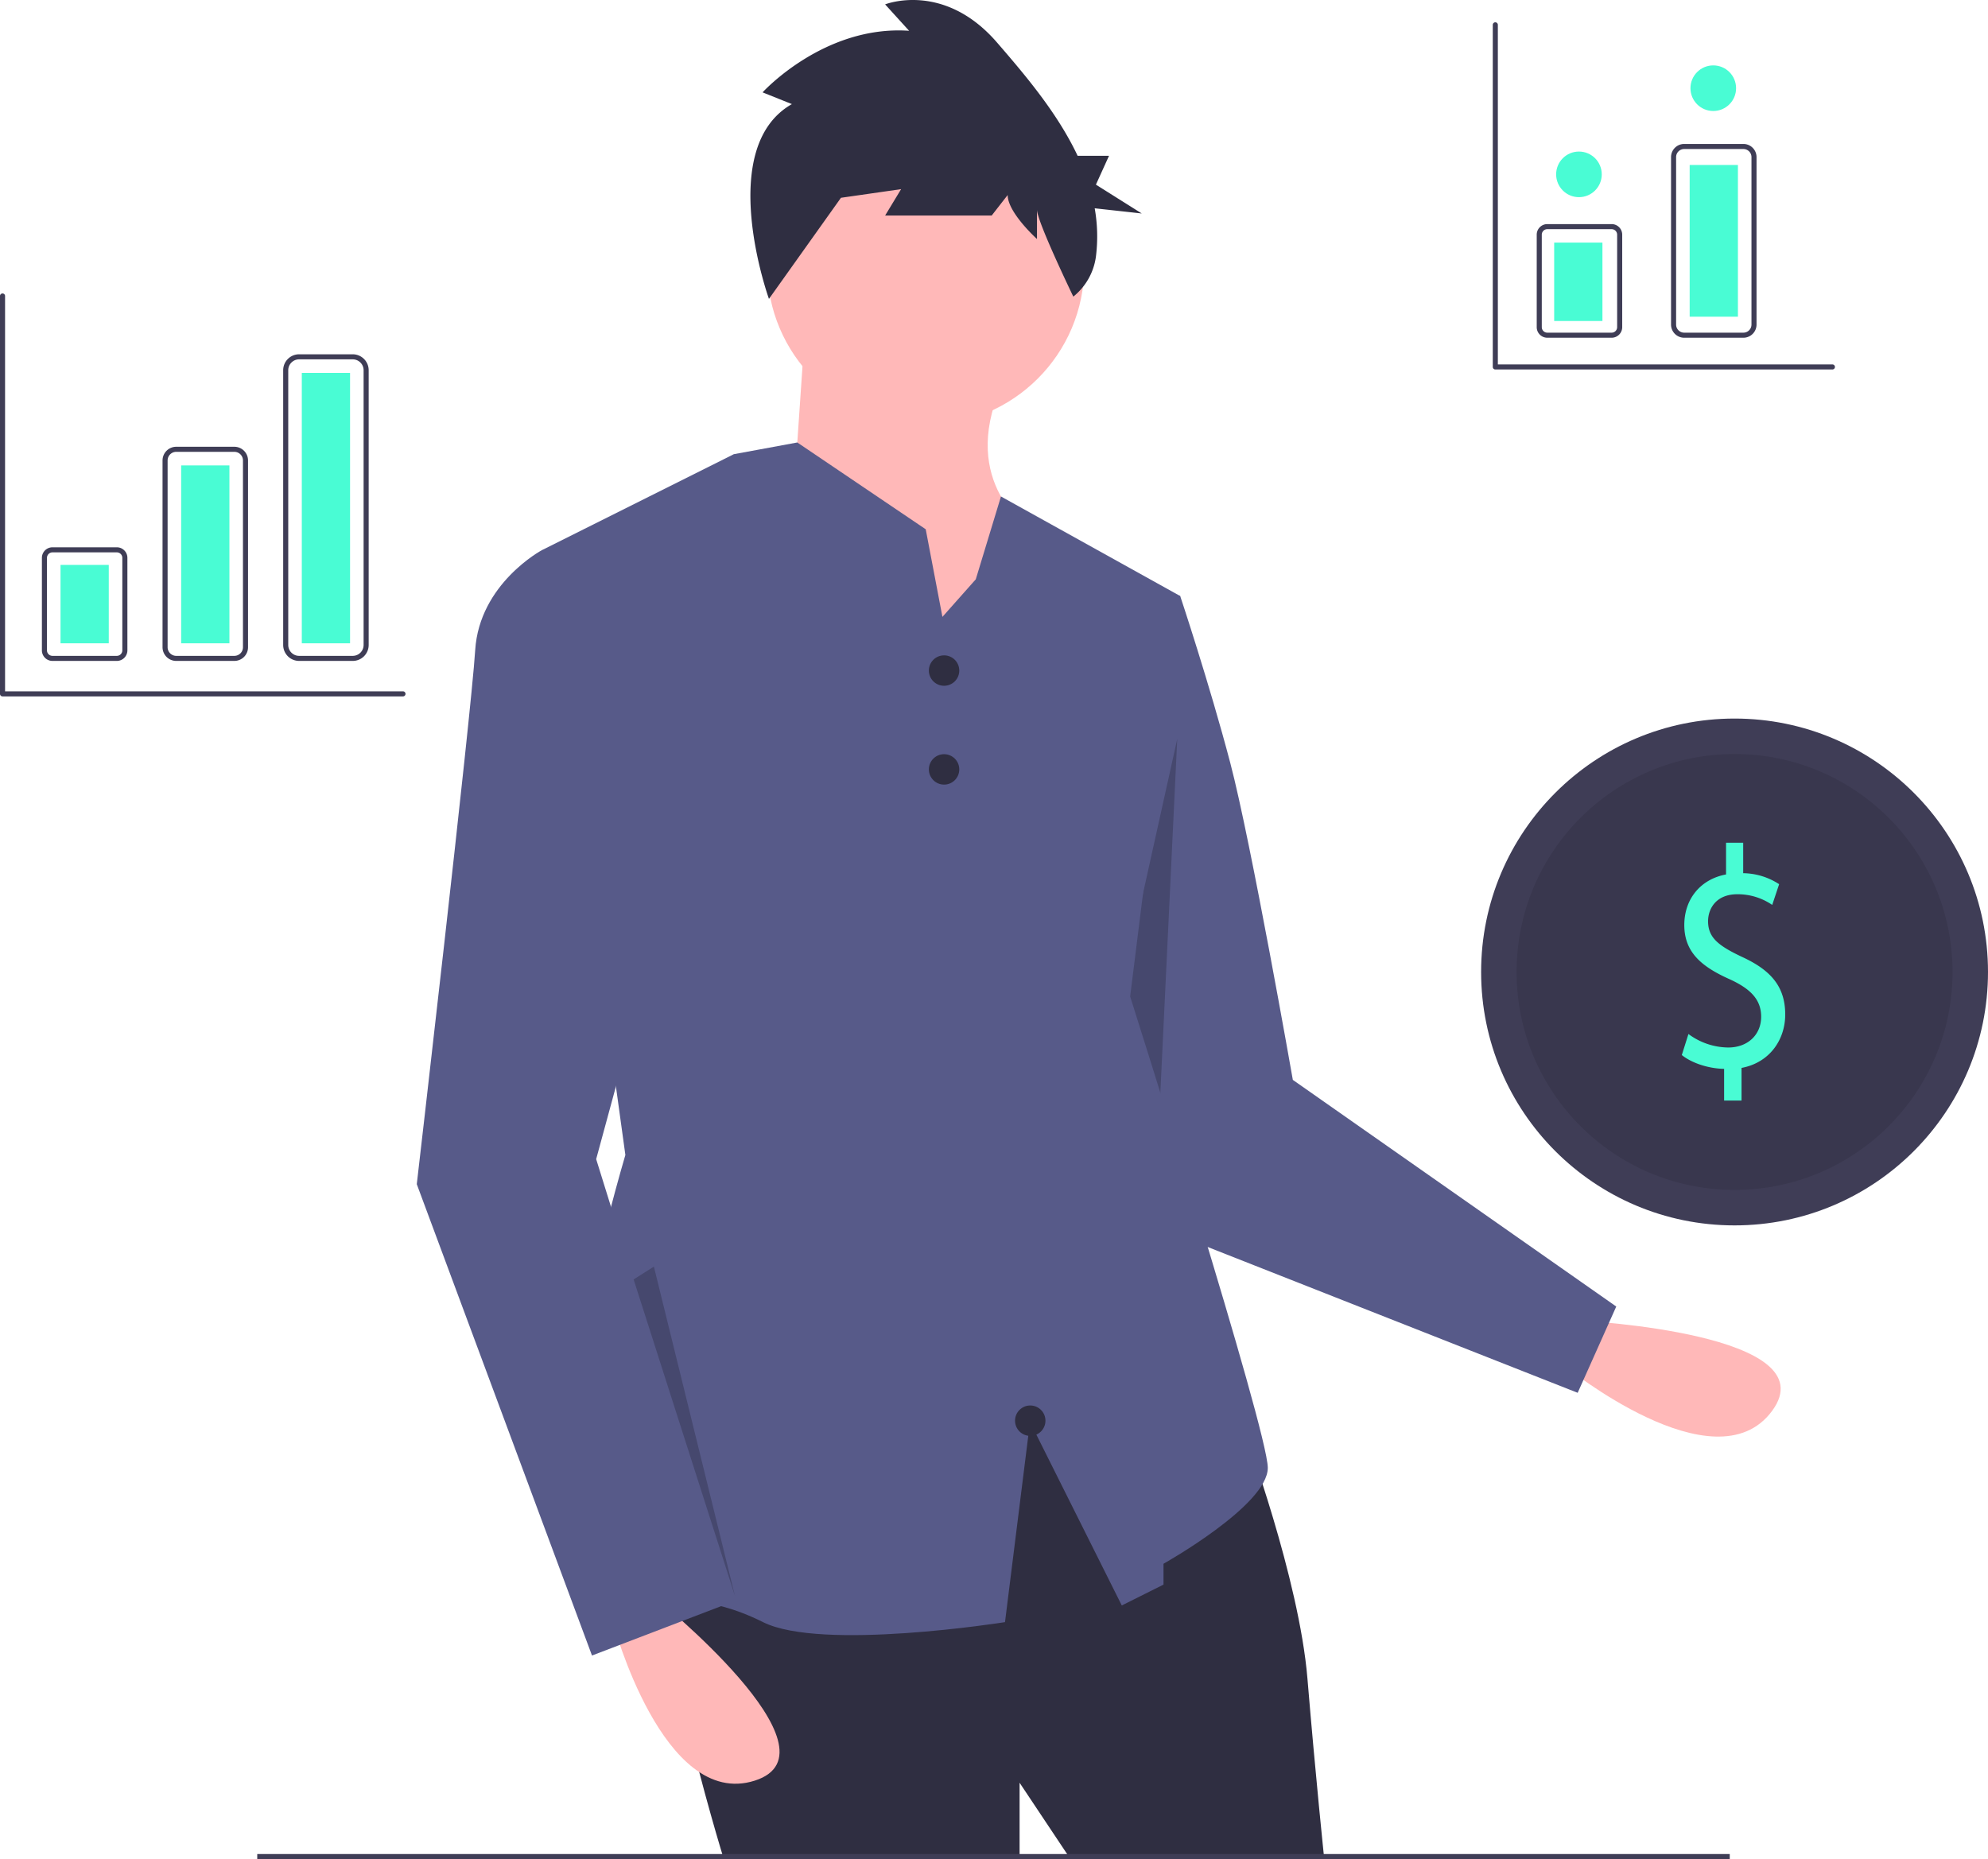 <svg data-name="Layer 1" xmlns="http://www.w3.org/2000/svg" width="784.398" height="733.607"><path d="M624.745 521.218s97.04 5.017 74.437 35.565-81.994-17.92-81.994-17.92z" fill="#ffb8b8"/><path d="M445.916 230.251l19.752 4.938s11.522 34.567 19.752 65.84 24.69 125.097 24.69 125.097l127.61 89.433-15.22 34.048-170-67-37.859-148.657z" fill="#575a89"/><path opacity=".2" d="M464.5 291.607l-7.362 154.165 15.362 45.835-45-33 37-167z"/><path d="M491.18 565.214s21.399 57.61 24.69 97.114 6.585 70.779 6.585 70.779H422.048l-19.752-29.629v29.629H285.43s-32.92-106.99-19.752-120.159 138.264-69.132 138.264-69.132z" fill="#2f2e41"/><path fill="#3f3d56" d="M101.5 731.607h581v2h-581z"/><circle cx="365.261" cy="105.155" r="62.548" fill="#ffb8b8"/><path d="M317.527 131.491l-4.938 72.424 62.548 83.947 31.274-79.009s-27.982-18.106-11.522-55.964z" fill="#ffb8b8"/><path d="M500.23 579.203c0 14.82-41.15 37.86-41.15 37.86v8.23l-16.46 8.23-36.21-72.42-9.87 79s-72.43 11.53-95.47 0c-23.05-11.52-34.57-6.58-67.49-18.1s13.17-166.25 13.17-166.25l-32.92-238.67 71.92-35.96 3.79-1.9 9.89-1.82 15.16-2.8 50.67 34.25 4.08 21.4 2.51 13.17 13.16-14.82 9.94-32.69 70.72 39.28-19.75 158.01s54.31 171.19 54.31 186z" fill="#575a89"/><path d="M258.27 630.231s75.717 60.902 39.505 72.424-55.964-62.548-55.964-62.548z" fill="#ffb8b8"/><path d="M230.289 220.375l-16.46-3.292s-24.69 13.168-26.337 39.505-23.044 210.688-23.044 210.688l69.133 186 55.964-21.399L235.227 457.4l41.15-151.432z" fill="#575a89"/><circle cx="372.5" cy="264.607" r="6" fill="#2f2e41"/><circle cx="372.5" cy="303.607" r="6" fill="#2f2e41"/><circle cx="406.5" cy="560.607" r="6" fill="#2f2e41"/><path d="M312.452 41.077l-11.562-4.629s24.176-26.616 57.812-24.302l-9.46-10.415s23.125-9.258 44.147 15.044c11.051 12.775 23.838 27.791 31.808 44.707h12.383l-5.168 11.38L450.5 84.24l-18.566-2.044a63.589 63.589 0 01.504 18.874 24.421 24.421 0 01-8.943 15.976s-14.34-29.68-14.34-34.31V94.31s-11.562-10.415-11.562-17.358l-6.306 8.1h-42.045l6.307-10.414-24.176 3.471 9.46-12.73-37.431 52.566s-21.432-59.509 9.05-76.867z" fill="#2f2e41"/><circle cx="684.398" cy="383.545" r="100" fill="#3f3d56"/><circle cx="684.398" cy="383.545" r="86" opacity=".1"/><path d="M680.277 434.293v-12.517c-6.328-.124-12.873-2.355-16.691-5.453l2.618-8.303a26.681 26.681 0 0015.71 5.328c7.745 0 12.981-5.08 12.981-12.145 0-6.816-4.254-11.03-12.327-14.748-11.128-4.957-18-10.658-18-21.44 0-10.286 6.436-18.094 16.473-19.953v-12.517h6.763v12.022a26.543 26.543 0 0114.182 4.337l-2.727 8.18a24.107 24.107 0 00-13.746-4.214c-8.4 0-11.564 5.7-11.564 10.658 0 6.444 4.037 9.666 13.528 14.128 11.236 5.205 16.91 11.65 16.91 22.68 0 9.79-6 18.961-17.237 21.067v12.89z" fill="#49fcd4"/><path opacity=".2" d="M250.005 504.87L290 629.803l-32-130-7.995 5.067z"/><path d="M46.093 260.803H20.707a4.178 4.178 0 01-4.174-4.173v-36.493a4.178 4.178 0 014.174-4.174h25.386a4.178 4.178 0 014.174 4.174v36.493a4.178 4.178 0 01-4.174 4.173zm-25.386-42.84a2.176 2.176 0 00-2.174 2.174v36.493a2.176 2.176 0 002.174 2.173h25.386a2.176 2.176 0 002.174-2.173v-36.493a2.176 2.176 0 00-2.174-2.174zM92.463 260.803H69.537a5.41 5.41 0 01-5.404-5.404V181.7a5.41 5.41 0 015.404-5.404h22.926a5.41 5.41 0 015.404 5.404v73.7a5.41 5.41 0 01-5.404 5.403zm-22.926-82.507a3.408 3.408 0 00-3.404 3.404v73.7a3.408 3.408 0 003.404 3.403h22.926a3.408 3.408 0 003.404-3.404V181.7a3.408 3.408 0 00-3.404-3.404zM139.178 260.803h-21.156a6.296 6.296 0 01-6.289-6.289V146.092a6.296 6.296 0 016.29-6.289h21.155a6.296 6.296 0 016.289 6.29v108.421a6.296 6.296 0 01-6.29 6.29zm-21.156-119a4.294 4.294 0 00-4.289 4.29v108.421a4.294 4.294 0 004.29 4.29h21.155a4.294 4.294 0 004.289-4.29V146.092a4.294 4.294 0 00-4.29-4.289z" fill="#3f3d56"/><path fill="#49fcd4" d="M23.88 222.913h19.04v30.94H23.88zM71.48 183.643h19.04v70.21H71.48zM119.08 147.15h19.04v106.703h-19.04z"/><path d="M723 145.803H590a1 1 0 01-1-1v-135a1 1 0 012 0v134h132a1 1 0 010 2zM159 274.803H1a1 1 0 01-1-1v-157a1 1 0 012 0v156h157a1 1 0 010 2z" fill="#3f3d56"/><path d="M635.898 133.27h-25.386a4.178 4.178 0 01-4.174-4.173V92.604a4.178 4.178 0 014.174-4.173h25.386a4.178 4.178 0 014.173 4.173v36.493a4.178 4.178 0 01-4.173 4.174zm-25.386-42.84a2.176 2.176 0 00-2.174 2.174v36.493a2.176 2.176 0 002.174 2.174h25.386a2.176 2.176 0 002.173-2.174V92.604a2.176 2.176 0 00-2.173-2.173zM687.888 133.27H664.52a5.19 5.19 0 01-5.183-5.184v-66.1a5.19 5.19 0 015.183-5.183h23.367a5.19 5.19 0 015.183 5.184v66.1a5.19 5.19 0 01-5.183 5.184zM664.52 58.804a3.187 3.187 0 00-3.183 3.184v66.1a3.187 3.187 0 003.183 3.184h23.367a3.187 3.187 0 003.183-3.185v-66.1a3.187 3.187 0 00-3.183-3.183z" fill="#3f3d56"/><path fill="#49fcd4" d="M613.228 95.727h19.04v30.94h-19.04zM666.685 65.105h19.04v59.864h-19.04z"/><circle cx="623" cy="68.803" r="9" fill="#49fcd4"/><circle cx="676" cy="34.803" r="9" fill="#49fcd4"/></svg>